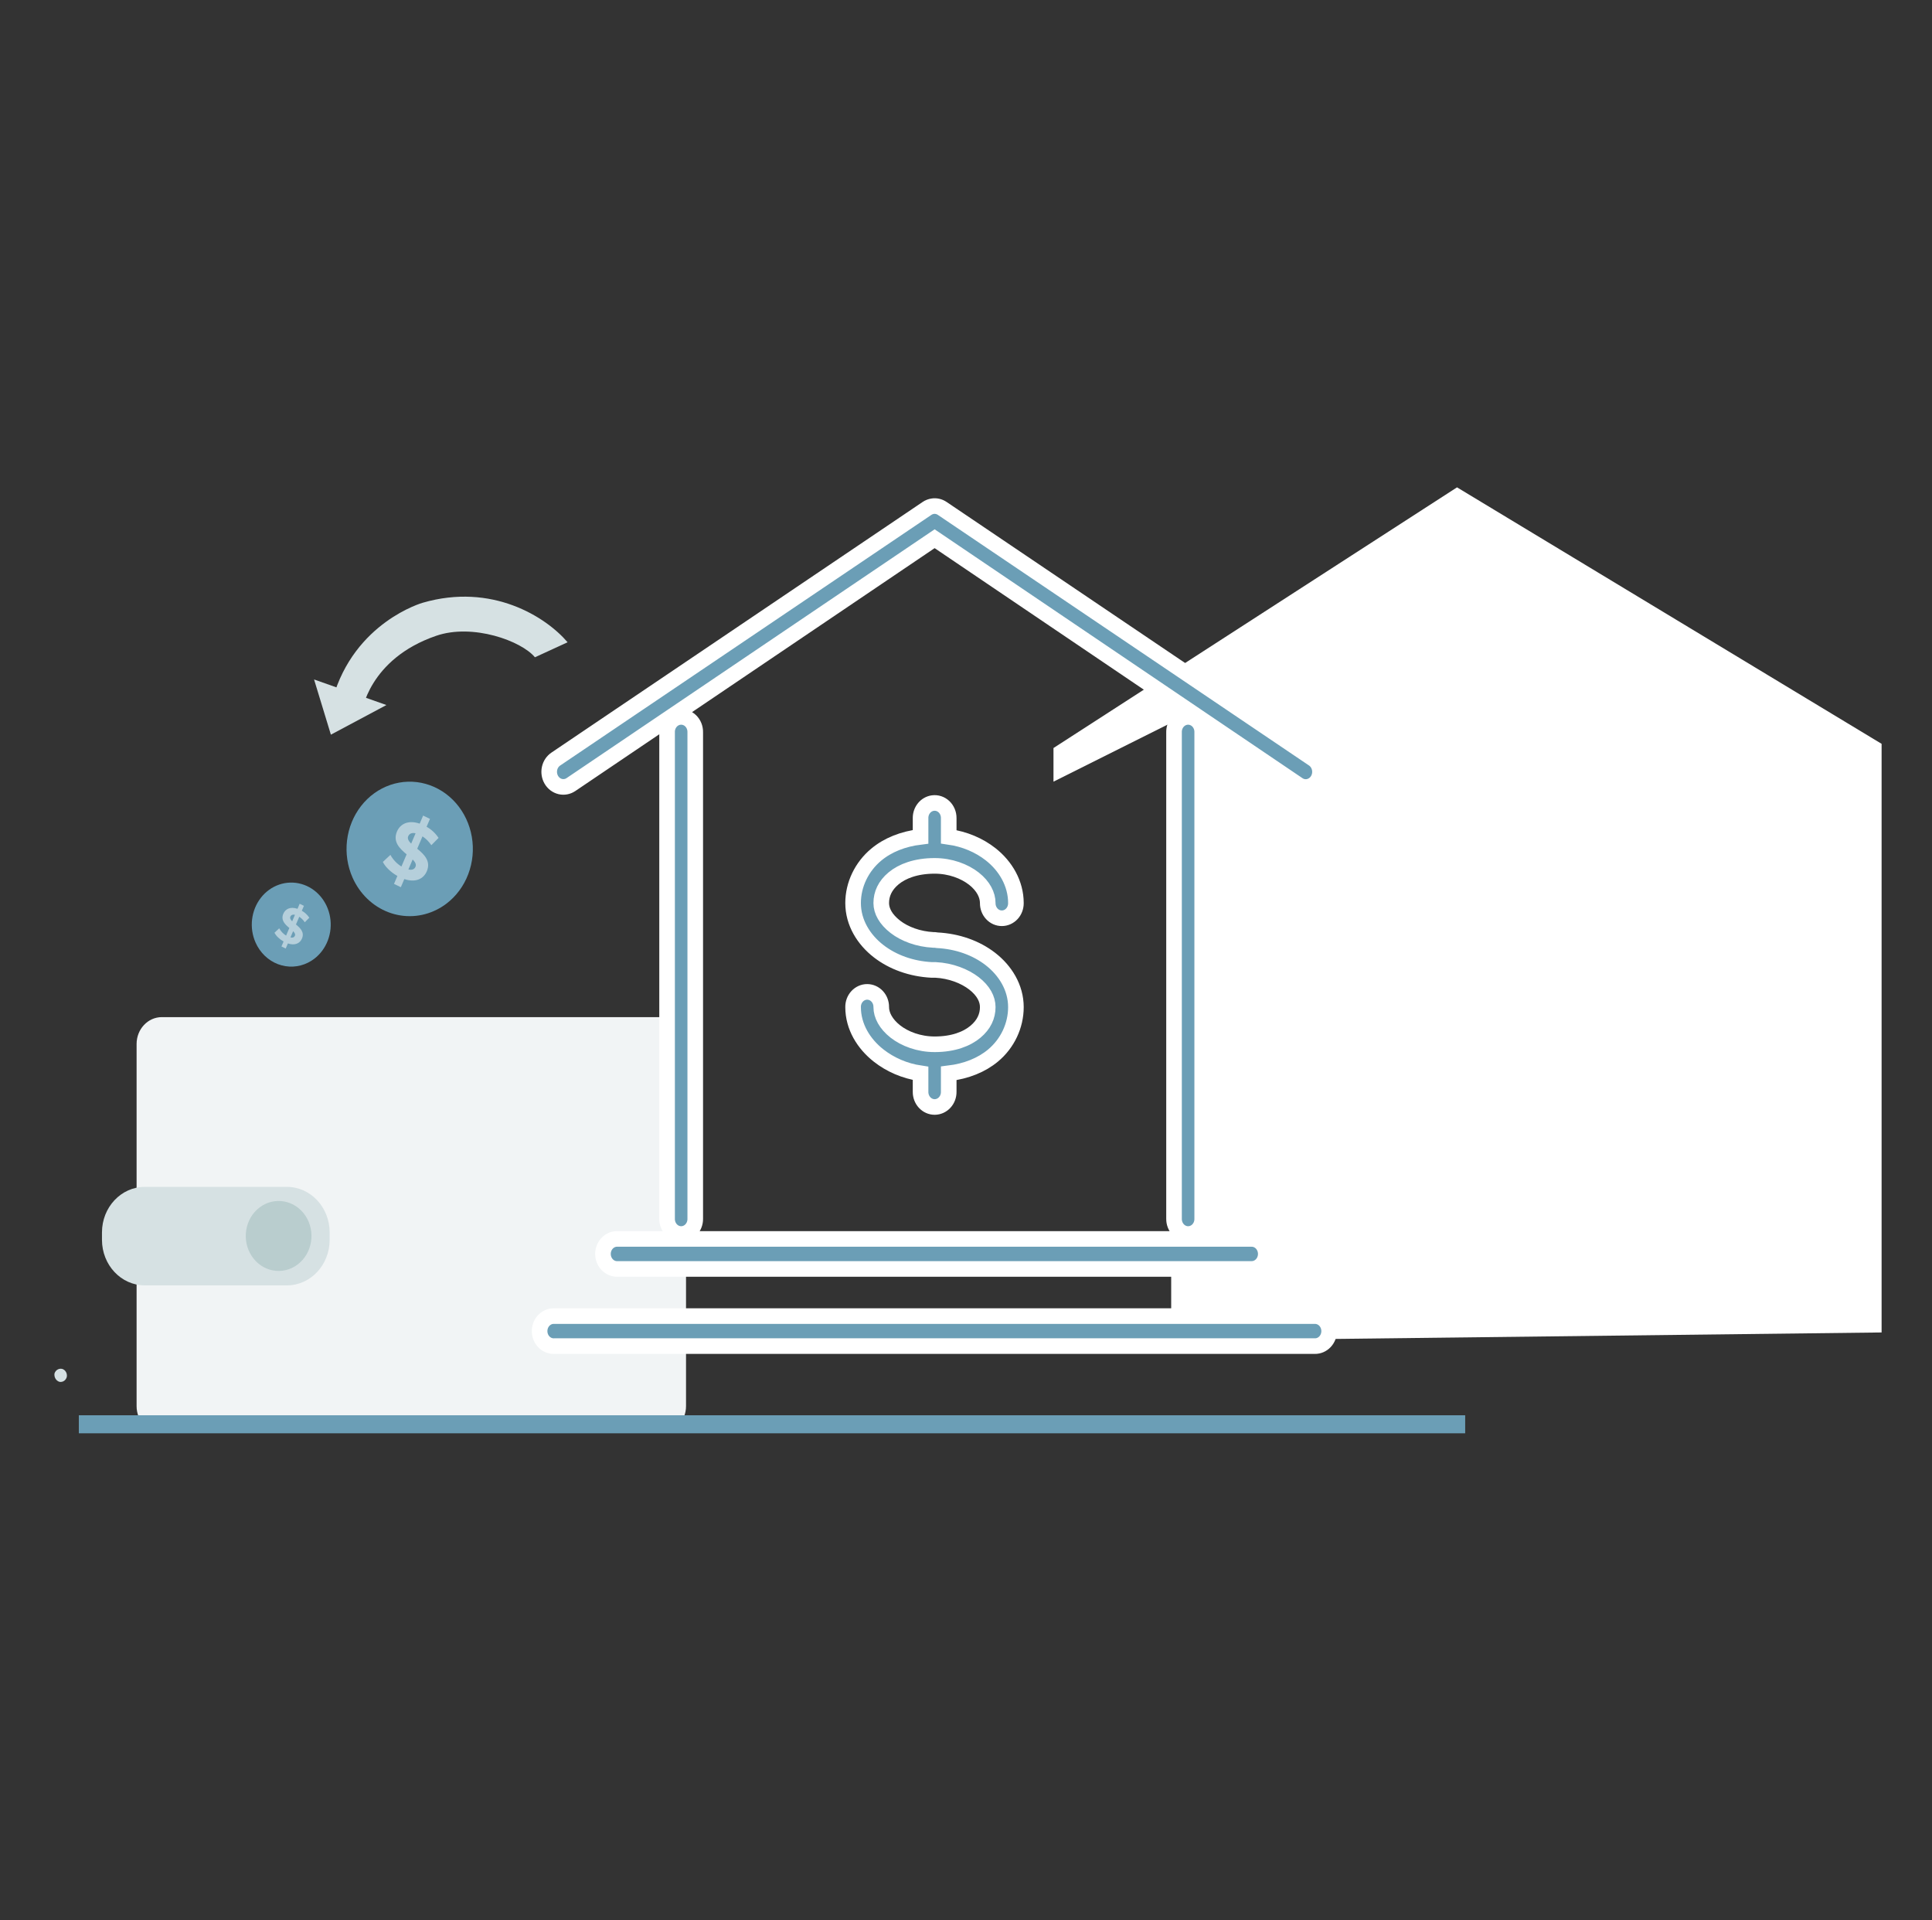 <svg width="161" height="160" viewBox="0 0 161 160" fill="none" xmlns="http://www.w3.org/2000/svg">
<rect x="0" y="0" width="161" height="160" fill="#333333" stroke="none"/>
<path d="M13.485 84.744H55.067C56.228 84.744 57.169 85.746 57.169 86.982V117.156C57.169 118.392 56.228 119.395 55.067 119.395H13.485C12.324 119.395 11.383 118.392 11.383 117.156V86.982C11.383 85.746 12.324 84.744 13.485 84.744Z" fill="#F1F4F5"/>
<path d="M12.059 98.888H23.91C25.876 98.888 27.47 100.586 27.47 102.679V103.302C27.47 105.396 25.876 107.094 23.91 107.094H12.059C10.092 107.094 8.498 105.396 8.498 103.302V102.679C8.498 100.586 10.092 98.888 12.059 98.888Z" fill="#D6E1E3"/>
<path d="M20.979 104.654C20.109 103.337 20.407 101.519 21.643 100.593C22.88 99.666 24.588 99.983 25.458 101.3C26.327 102.617 26.03 104.435 24.793 105.362C23.556 106.288 21.849 105.971 20.979 104.654Z" fill="#B9CDCE"/>
<path d="M5.176 114.05C5.307 114.089 5.42 114.178 5.492 114.301C5.565 114.423 5.592 114.57 5.568 114.713C5.535 114.852 5.453 114.973 5.339 115.051C5.224 115.128 5.087 115.157 4.954 115.131C4.816 115.088 4.697 114.993 4.621 114.862C4.545 114.732 4.517 114.577 4.543 114.426C4.591 114.283 4.689 114.166 4.816 114.099C4.944 114.032 5.091 114.021 5.226 114.067" fill="#D6E1E3"/>
<path d="M121.419 40.605L156.8 61.974V111.017L97.599 111.717V100.858V60.222L87.79 65.127V62.324L121.419 40.605Z" fill="white"/>
<path d="M77.715 42.179C77.55 42.204 77.391 42.266 77.251 42.361L46.323 63.239C46.058 63.415 45.868 63.696 45.797 64.021C45.726 64.346 45.779 64.687 45.944 64.97C46.109 65.254 46.374 65.455 46.679 65.531C46.984 65.606 47.305 65.55 47.57 65.374L77.886 44.885L108.176 65.374C108.729 65.748 109.462 65.573 109.814 64.984C110.165 64.394 110 63.613 109.447 63.239L78.52 42.361C78.281 42.198 77.994 42.133 77.713 42.179L77.715 42.179ZM56.617 59.74C56.017 59.82 55.573 60.372 55.59 61.016V101.548C55.586 101.882 55.708 102.204 55.928 102.442C56.149 102.681 56.45 102.815 56.764 102.815C57.078 102.815 57.379 102.681 57.599 102.442C57.82 102.204 57.942 101.882 57.937 101.548V61.016C57.947 60.651 57.807 60.3 57.553 60.054C57.299 59.809 56.957 59.695 56.617 59.74ZM98.863 59.74C98.264 59.82 97.819 60.372 97.836 61.016V101.548C97.832 101.882 97.954 102.204 98.174 102.442C98.395 102.681 98.696 102.815 99.01 102.815C99.324 102.815 99.625 102.681 99.846 102.442C100.066 102.204 100.188 101.882 100.183 101.548V61.016C100.193 60.651 100.053 60.3 99.799 60.054C99.545 59.809 99.203 59.695 98.863 59.74ZM77.74 66.91C77.15 66.989 76.709 67.525 76.714 68.159V69.721C75.242 69.899 73.978 70.408 73.022 71.205C71.817 72.208 71.091 73.693 71.091 75.24C71.091 76.875 71.982 78.293 73.217 79.249C74.401 80.165 75.935 80.719 77.618 80.811C77.691 80.815 77.764 80.809 77.838 80.811C77.879 80.813 77.92 80.813 77.96 80.811C79.239 80.876 80.393 81.335 81.163 81.93C81.957 82.546 82.312 83.241 82.312 83.909C82.312 84.666 81.996 85.373 81.285 85.965C80.575 86.558 79.454 87.007 77.887 87.007C76.58 87.007 75.402 86.561 74.611 85.94C73.819 85.317 73.437 84.578 73.437 83.909C73.442 83.575 73.32 83.252 73.1 83.014C72.879 82.776 72.578 82.641 72.264 82.641C71.95 82.641 71.649 82.776 71.428 83.014C71.207 83.252 71.086 83.575 71.091 83.909C71.091 85.545 71.979 86.971 73.217 87.944C74.181 88.701 75.382 89.232 76.714 89.428V90.964C76.709 91.299 76.831 91.621 77.052 91.859C77.272 92.097 77.573 92.231 77.887 92.231C78.201 92.231 78.502 92.097 78.722 91.859C78.944 91.621 79.065 91.299 79.06 90.964V89.428C80.532 89.25 81.795 88.741 82.752 87.944C83.956 86.941 84.659 85.456 84.659 83.909C84.659 82.274 83.767 80.856 82.532 79.9C81.337 78.975 79.784 78.424 78.082 78.338C78.025 78.335 77.969 78.314 77.911 78.312C77.869 78.311 77.831 78.314 77.789 78.312C76.513 78.248 75.38 77.814 74.611 77.219C73.816 76.603 73.437 75.908 73.437 75.24C73.437 74.483 73.753 73.776 74.464 73.184C75.175 72.591 76.32 72.142 77.887 72.142C79.194 72.142 80.371 72.588 81.163 73.209C81.954 73.832 82.312 74.571 82.312 75.24C82.308 75.574 82.429 75.897 82.65 76.135C82.87 76.373 83.171 76.507 83.485 76.507C83.8 76.507 84.1 76.373 84.321 76.135C84.542 75.897 84.663 75.574 84.659 75.24C84.659 73.605 83.795 72.152 82.556 71.179C81.593 70.422 80.392 69.91 79.06 69.721V68.159C79.063 67.799 78.919 67.455 78.667 67.215C78.413 66.976 78.076 66.864 77.74 66.91ZM51.362 103.225C50.713 103.261 50.216 103.849 50.249 104.539C50.283 105.23 50.836 105.76 51.484 105.724H104.291C104.605 105.729 104.908 105.599 105.131 105.364C105.355 105.129 105.481 104.809 105.481 104.474C105.481 104.14 105.355 103.819 105.131 103.584C104.908 103.35 104.605 103.22 104.291 103.225H51.484C51.443 103.222 51.403 103.222 51.362 103.225ZM46.081 109.655C45.433 109.691 44.935 110.279 44.969 110.97C45.002 111.659 45.555 112.19 46.203 112.154H109.572C109.885 112.159 110.188 112.029 110.412 111.794C110.636 111.559 110.762 111.239 110.762 110.905C110.762 110.57 110.636 110.25 110.412 110.014C110.188 109.78 109.885 109.65 109.572 109.655H46.203C46.163 109.653 46.122 109.653 46.081 109.655Z" fill="#6B9EB6" stroke="white" stroke-width="1.3"/>
<path d="M122.099 118.667C66.705 118.667 61.965 118.667 6.57 118.667" stroke="#6B9EB6" stroke-width="1.5" stroke-miterlimit="10"/>
<path d="M35.232 50.218C35.232 50.218 29.527 51.819 27.724 58.225L30.141 59.371C30.141 59.371 30.696 54.914 36.348 52.973C39.407 51.922 43.457 53.404 44.578 54.763L47.3 53.512C45.48 51.379 40.99 48.548 35.232 50.218Z" fill="#D6E1E3"/>
<path d="M26.172 56.611L32.201 58.741L27.574 61.211L26.172 56.611Z" fill="#D6E1E3"/>
<path d="M29.379 73.12C29.675 73.786 30.091 74.383 30.603 74.878C31.115 75.373 31.714 75.756 32.366 76.004C33.017 76.252 33.708 76.362 34.399 76.326C35.09 76.29 35.767 76.109 36.392 75.794C36.673 75.654 36.941 75.487 37.194 75.297C38.01 74.679 38.643 73.826 39.019 72.838C39.395 71.85 39.499 70.769 39.318 69.721C39.137 68.672 38.68 67.7 37.999 66.919C37.318 66.138 36.442 65.579 35.473 65.31C34.505 65.04 33.484 65.07 32.531 65.396C31.578 65.722 30.732 66.33 30.093 67.15C29.453 67.97 29.046 68.967 28.92 70.025C28.793 71.082 28.953 72.156 29.379 73.12Z" fill="#6B9EB6"/>
<path d="M30.406 72.668C30.743 73.435 31.287 74.078 31.967 74.516C32.648 74.953 33.435 75.166 34.229 75.127C35.023 75.088 35.789 74.799 36.429 74.297C37.069 73.795 37.554 73.101 37.824 72.305C38.094 71.509 38.136 70.645 37.945 69.823C37.753 69.001 37.337 68.259 36.749 67.689C36.161 67.119 35.428 66.748 34.642 66.622C33.855 66.496 33.052 66.621 32.333 66.982C31.855 67.221 31.427 67.557 31.072 67.972C30.717 68.387 30.442 68.872 30.263 69.4C30.084 69.928 30.004 70.489 30.029 71.049C30.054 71.61 30.182 72.16 30.406 72.668Z" fill="#6B9EB6"/>
<g opacity="0.5">
<path d="M33.692 73.242L33.403 73.92L32.834 73.644L33.115 72.983C32.568 72.674 32.106 72.225 31.905 71.814L32.533 71.225C32.755 71.628 33.073 71.962 33.453 72.194L33.885 71.182C33.323 70.713 32.715 70.148 33.081 69.28C33.356 68.638 34.029 68.299 34.974 68.624L35.261 67.951L35.831 68.228L35.549 68.884C35.946 69.104 36.288 69.422 36.547 69.812L35.945 70.42C35.748 70.125 35.497 69.875 35.208 69.684L34.769 70.714C35.334 71.177 35.932 71.737 35.568 72.591C35.3 73.223 34.639 73.559 33.692 73.242ZM34.264 70.288L34.631 69.427C34.298 69.354 34.105 69.473 34.019 69.672C33.933 69.871 34.05 70.082 34.264 70.288ZM34.622 72.226C34.712 72.014 34.596 71.819 34.389 71.61L34.033 72.441C34.346 72.513 34.539 72.416 34.622 72.222V72.226Z" fill="white"/>
</g>
<path d="M21.296 78.529C21.48 78.946 21.74 79.319 22.06 79.628C22.381 79.938 22.755 80.177 23.162 80.332C23.569 80.487 24.001 80.555 24.433 80.533C24.864 80.51 25.288 80.398 25.679 80.201C25.854 80.113 26.022 80.009 26.18 79.89C26.69 79.504 27.085 78.971 27.32 78.353C27.555 77.736 27.62 77.06 27.507 76.405C27.395 75.749 27.108 75.142 26.683 74.654C26.257 74.166 25.71 73.817 25.104 73.648C24.499 73.479 23.861 73.498 23.266 73.702C22.67 73.906 22.141 74.286 21.741 74.798C21.342 75.311 21.087 75.934 21.008 76.595C20.929 77.256 21.029 77.927 21.296 78.529Z" fill="#6B9EB6"/>
<path d="M21.938 78.247C22.148 78.726 22.488 79.128 22.913 79.402C23.339 79.675 23.831 79.808 24.327 79.784C24.823 79.76 25.302 79.579 25.702 79.265C26.102 78.951 26.405 78.518 26.574 78.02C26.742 77.522 26.769 76.982 26.649 76.469C26.529 75.955 26.27 75.491 25.902 75.135C25.535 74.779 25.076 74.547 24.585 74.468C24.093 74.389 23.591 74.468 23.142 74.693C22.843 74.842 22.576 75.052 22.354 75.312C22.131 75.571 21.96 75.874 21.848 76.204C21.736 76.534 21.686 76.885 21.702 77.235C21.717 77.586 21.797 77.93 21.938 78.247Z" fill="#6B9EB6"/>
<g opacity="0.5">
<path d="M23.991 78.606L23.81 79.03L23.455 78.857L23.631 78.444C23.288 78.251 23 77.97 22.874 77.713L23.267 77.345C23.406 77.597 23.604 77.805 23.842 77.951L24.112 77.318C23.761 77.025 23.38 76.672 23.61 76.13C23.781 75.728 24.202 75.516 24.793 75.719L24.972 75.299L25.328 75.472L25.152 75.882C25.4 76.02 25.614 76.218 25.776 76.462L25.399 76.842C25.276 76.657 25.119 76.501 24.939 76.382L24.664 77.026C25.017 77.315 25.391 77.665 25.164 78.199C24.996 78.594 24.583 78.804 23.991 78.606ZM24.349 76.76L24.578 76.221C24.37 76.175 24.249 76.25 24.195 76.374C24.142 76.499 24.215 76.631 24.349 76.76ZM24.572 77.971C24.628 77.838 24.556 77.716 24.427 77.586L24.204 78.105C24.4 78.15 24.52 78.089 24.572 77.968V77.971Z" fill="white"/>
</g>
</svg>

